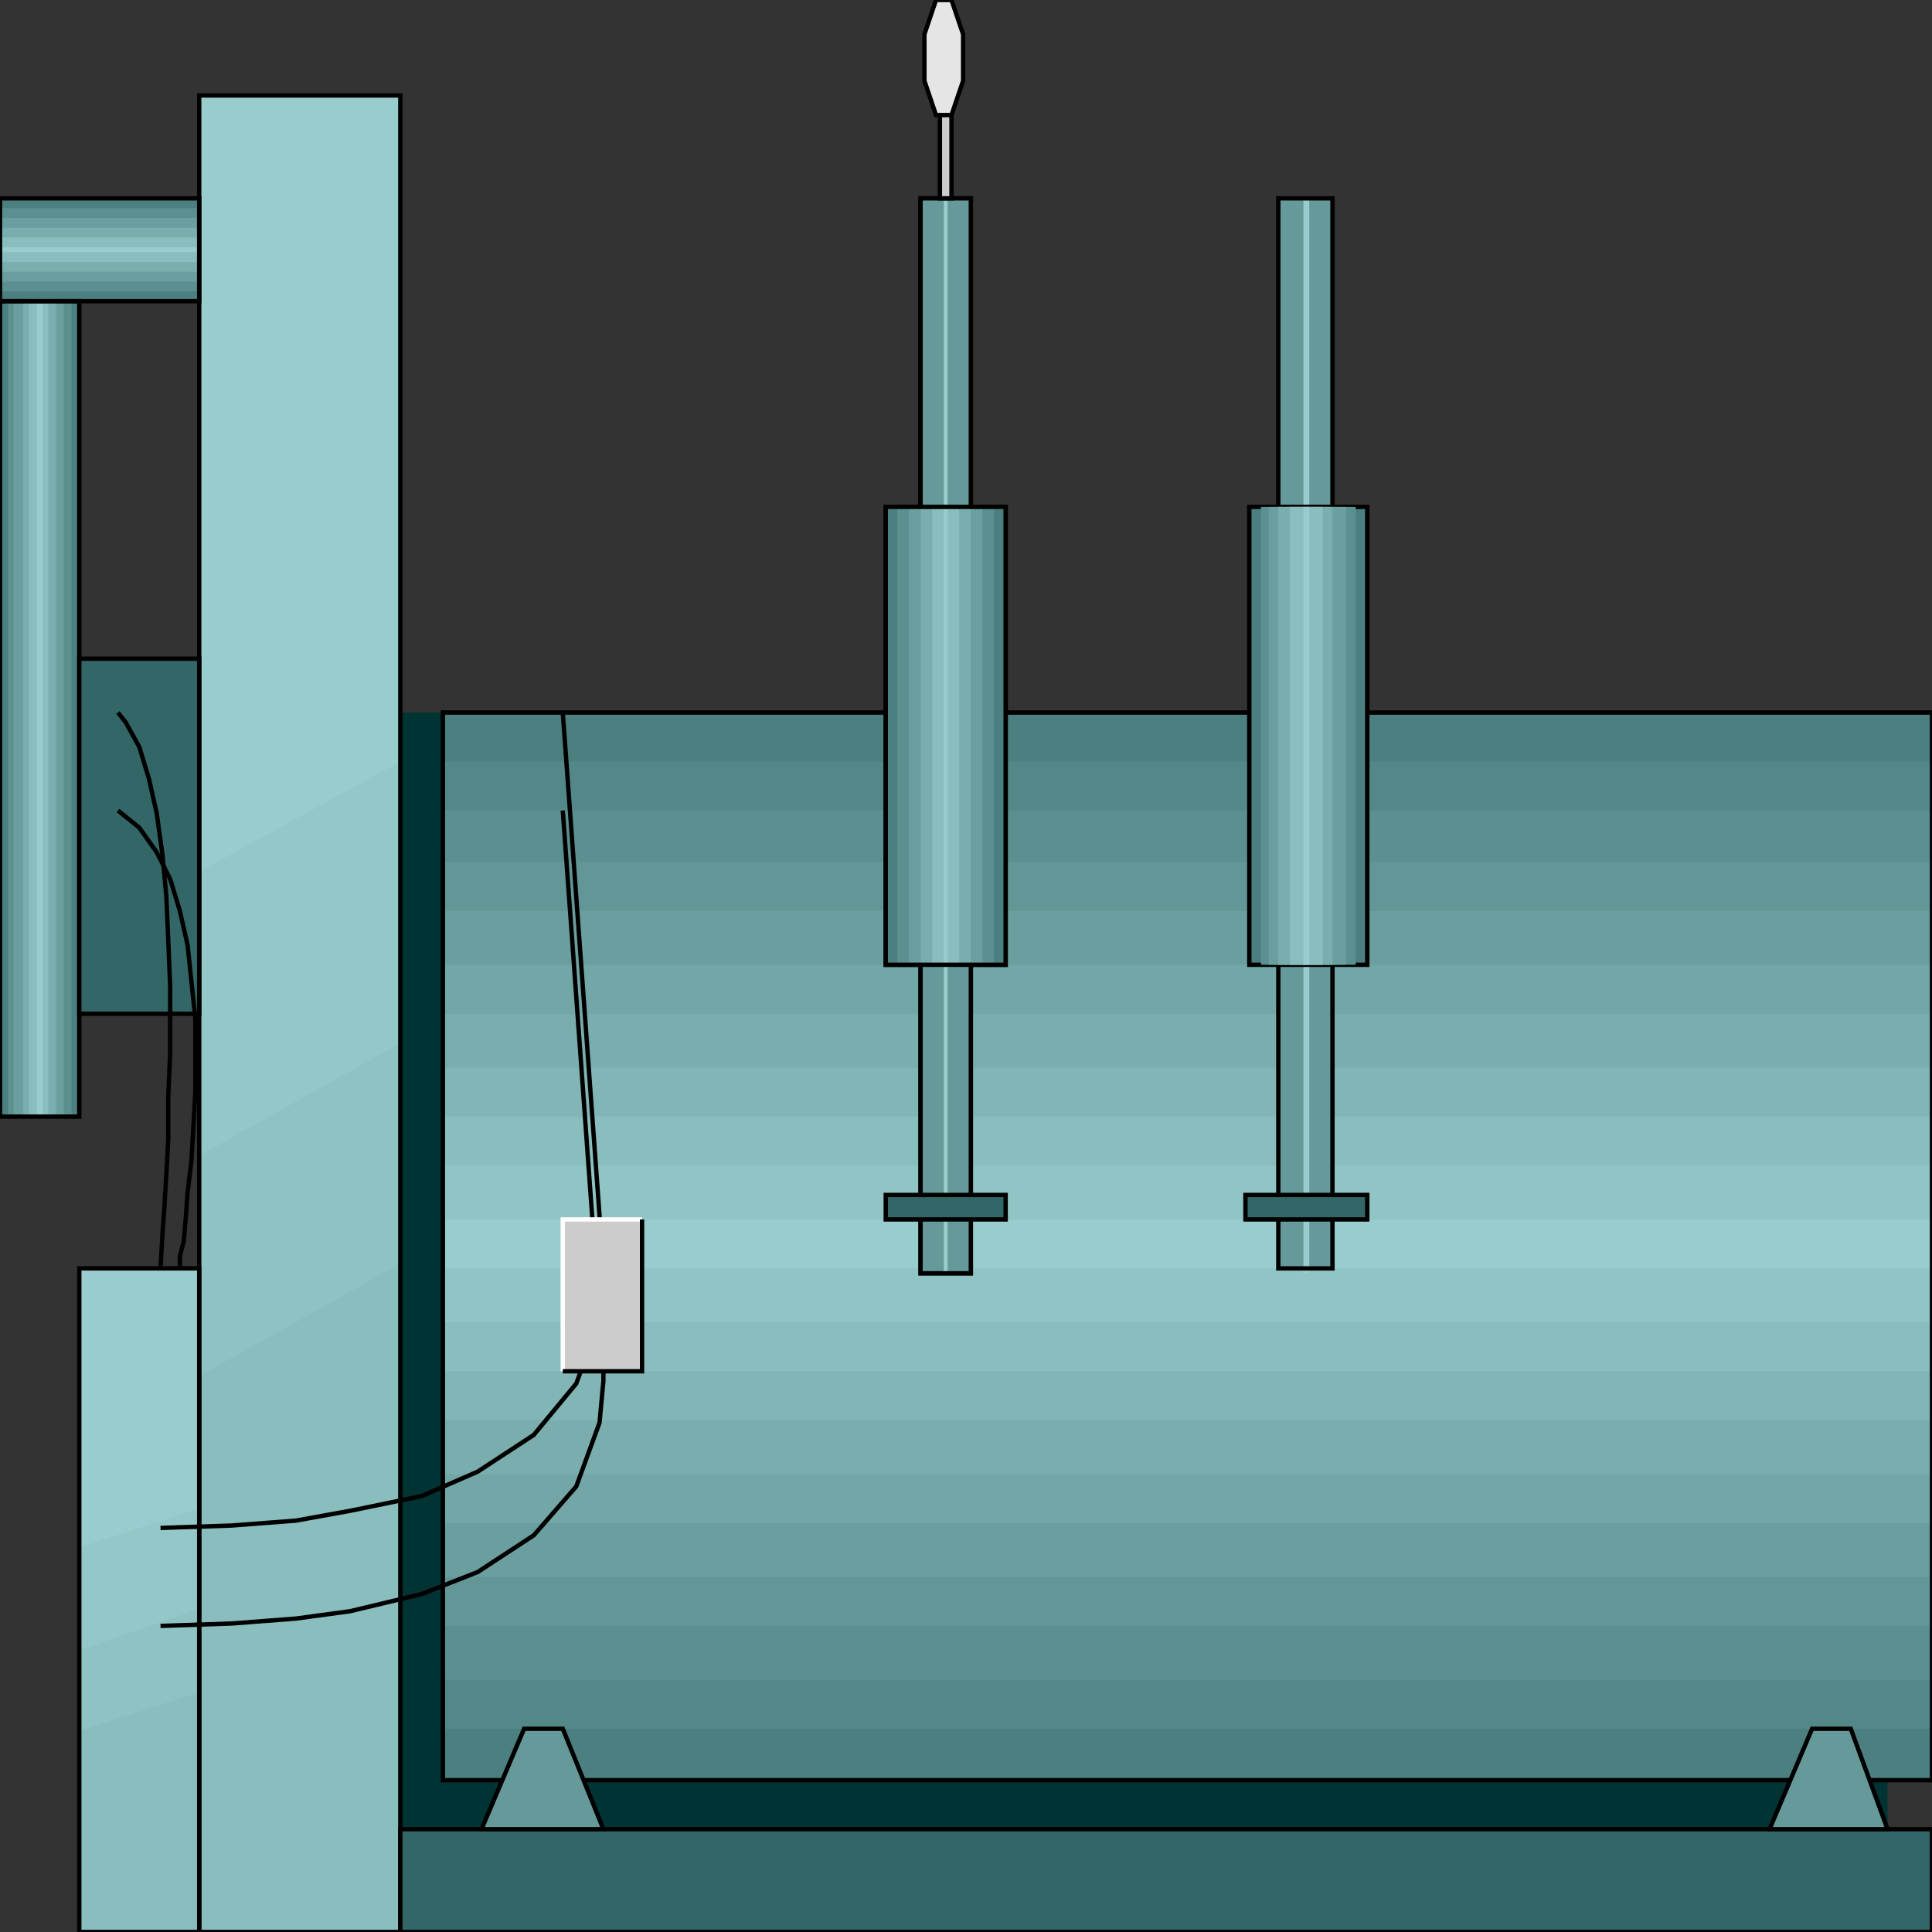 <svg width="150" height="150" viewBox="0 0 150 150" fill="none" xmlns="http://www.w3.org/2000/svg">
<rect x="0" y="0" width="150" height="150" fill="#333333" stroke="none"/>
<g clip-path="url(#clip0_2109_165365)">
<path d="M15.466 23.383H0V15.398H15.466V23.383Z" fill="#4C7F7F"/>
<path d="M0 86.693V23.385H6.156V86.693H0Z" fill="#4C7F7F"/>
<path d="M15.466 22.624H0V16.16H15.466V22.624Z" fill="#5C8F8F"/>
<path d="M0.601 86.693V23.385H5.556V86.693H0.601Z" fill="#5C8F8F"/>
<path d="M15.466 21.863H0V16.92H15.466V21.863Z" fill="#6B9E9E"/>
<path d="M1.051 86.693V23.385H4.955V86.693H1.051Z" fill="#6B9E9E"/>
<path d="M15.466 21.102H0V17.68H15.466V21.102Z" fill="#7AADAD"/>
<path d="M1.802 86.693V23.385H4.354V86.693H1.802Z" fill="#7AADAD"/>
<path d="M15.466 20.343H0V18.441H15.466V20.343Z" fill="#8ABDBD"/>
<path d="M2.252 86.693V23.385H3.753V86.693H2.252Z" fill="#8ABDBD"/>
<path d="M15.466 19.581H0V19.201H15.466V19.581Z" fill="#99CCCC"/>
<path d="M2.853 86.693V23.385H3.303V86.693H2.853Z" fill="#99CCCC"/>
<path d="M31.081 55.322H146.547V145.817H31.081V55.322Z" fill="#003333"/>
<path d="M15.466 7.414H31.081V150H15.466V7.414Z" fill="#99CCCC"/>
<path d="M15.466 67.68L31.081 59.125V150H15.466V67.68Z" fill="#94C7C7"/>
<path d="M15.466 89.734L31.081 80.988V150H15.466V89.734Z" fill="#8FC2C2"/>
<path d="M15.466 106.845L31.081 98.1V150.001H15.466V106.845Z" fill="#8ABDBD"/>
<path d="M15.466 7.414H31.081V150H15.466V7.414Z" stroke="black" stroke-width="0.338"/>
<path d="M34.385 55.322H150V138.212H34.385V55.322Z" fill="#4C7F7F"/>
<path d="M34.385 59.125H150V134.22H34.385V59.125Z" fill="#548787"/>
<path d="M34.385 62.928H150V130.418H34.385V62.928Z" fill="#5C8F8F"/>
<path d="M34.385 66.92H150V126.236H34.385V66.92Z" fill="#639696"/>
<path d="M34.385 70.723H150V122.434H34.385V70.723Z" fill="#6B9E9E"/>
<path d="M34.385 74.904H150V118.25H34.385V74.904Z" fill="#73A6A6"/>
<path d="M34.385 78.707H150V114.448H34.385V78.707Z" fill="#7AADAD"/>
<path d="M34.385 82.891H150V110.267H34.385V82.891Z" fill="#82B5B5"/>
<path d="M34.385 86.691H150V106.463H34.385V86.691Z" fill="#8ABDBD"/>
<path d="M34.385 90.494H150V102.661H34.385V90.494Z" fill="#91C4C4"/>
<path d="M34.385 94.678H150V98.48H34.385V94.678Z" fill="#99CCCC"/>
<path d="M34.385 55.322H150V138.212H34.385V55.322Z" stroke="black" stroke-width="0.338"/>
<path d="M31.081 142.016H150V150H31.081V142.016Z" fill="#336666" stroke="black" stroke-width="0.338"/>
<path d="M37.388 142.015L40.691 134.221H43.694L46.847 142.015H37.388Z" fill="#669999" stroke="black" stroke-width="0.338"/>
<path d="M137.388 142.015L140.691 134.221H143.694L146.547 142.015H137.388Z" fill="#669999" stroke="black" stroke-width="0.338"/>
<path d="M6.156 98.478H15.466V149.999H6.156V98.478Z" fill="#99CCCC"/>
<path d="M6.156 120.151L15.466 117.109V149.999H6.156V120.151Z" fill="#94C7C7"/>
<path d="M6.156 128.136L15.466 124.904V149.999H6.156V128.136Z" fill="#8FC2C2"/>
<path d="M6.156 134.411L15.466 131.369V150H6.156V134.411Z" fill="#8ABDBD"/>
<path d="M6.156 98.478H15.466V149.999H6.156V98.478Z" stroke="black" stroke-width="0.338"/>
<path d="M15.466 23.383H0V15.398H15.466V23.383Z" stroke="black" stroke-width="0.338"/>
<path d="M0 86.693V23.385H6.156V86.693H0Z" stroke="black" stroke-width="0.338"/>
<path d="M6.156 51.141H15.466V78.707H6.156V51.141Z" fill="#336666" stroke="black" stroke-width="0.338"/>
<path d="M99.249 98.478V15.398H103.453V98.478H99.249Z" fill="#669999"/>
<path d="M71.472 98.859V15.398H75.376V98.859H71.472Z" fill="#669999" stroke="black" stroke-width="0.338"/>
<path d="M101.201 98.859V15.398H101.652V98.859H101.201Z" fill="#99CCCC"/>
<path d="M73.273 98.859V15.398H73.574V98.859H73.273Z" fill="#99CCCC"/>
<path d="M99.249 98.478V15.398H103.453V98.478H99.249Z" stroke="black" stroke-width="0.338"/>
<path d="M96.997 74.905V39.353H106.156V74.905H96.997Z" fill="#4C7F7F" stroke="black" stroke-width="0.338"/>
<path d="M68.769 74.905V39.353H78.078V74.905H68.769Z" fill="#4C7F7F" stroke="black" stroke-width="0.338"/>
<path d="M97.897 74.905V39.353H105.255V74.905H97.897Z" fill="#5C8F8F"/>
<path d="M69.67 74.905V39.353H77.177V74.905H69.67Z" fill="#5C8F8F"/>
<path d="M98.498 74.905V39.353H104.504V74.905H98.498Z" fill="#6B9E9E"/>
<path d="M70.57 74.905V39.353H76.276V74.905H70.57Z" fill="#6B9E9E"/>
<path d="M71.472 74.905V39.353H75.376V74.905H71.472Z" fill="#7AADAD"/>
<path d="M99.249 74.905V39.353H103.453V74.905H99.249Z" fill="#7AADAD"/>
<path d="M100.15 74.905V39.353H102.703V74.905H100.15Z" fill="#8ABDBD"/>
<path d="M72.372 74.905V39.353H74.474V74.905H72.372Z" fill="#8ABDBD"/>
<path d="M101.201 74.905V39.353H101.652V74.905H101.201Z" fill="#99CCCC"/>
<path d="M73.273 74.905V39.353H73.574V74.905H73.273Z" fill="#99CCCC"/>
<path d="M71.472 98.859V15.398H75.376V98.859H71.472Z" fill="#669999"/>
<path d="M73.273 98.859V15.398H73.574V98.859H73.273Z" fill="#99CCCC"/>
<path d="M71.472 98.859V15.398H75.376V98.859H71.472Z" stroke="black" stroke-width="0.338"/>
<path d="M68.769 74.905V39.353H78.078V74.905H68.769Z" fill="#4C7F7F"/>
<path d="M69.67 74.905V39.353H77.177V74.905H69.67Z" fill="#5C8F8F"/>
<path d="M70.57 74.905V39.353H76.276V74.905H70.57Z" fill="#6B9E9E"/>
<path d="M71.472 74.905V39.353H75.376V74.905H71.472Z" fill="#7AADAD"/>
<path d="M72.372 74.905V39.353H74.474V74.905H72.372Z" fill="#8ABDBD"/>
<path d="M73.273 74.905V39.353H73.574V74.905H73.273Z" fill="#99CCCC"/>
<path d="M68.769 74.905V39.353H78.078V74.905H68.769Z" stroke="black" stroke-width="0.338"/>
<path d="M13.964 98.479V97.528L14.264 96.388L14.414 94.677L14.565 92.585L14.865 90.114L15.015 87.452L15.165 84.791V81.939V79.087L14.865 76.236L14.565 73.384L13.964 70.722L13.213 68.251L12.162 66.16L10.811 64.258L9.159 62.928" stroke="black" stroke-width="0.338"/>
<path d="M12.463 98.478L12.613 95.817L12.763 93.725L12.913 91.254L13.063 88.402V85.17L13.213 81.748V80.037V76.615L13.063 73.003L12.913 69.581L12.613 66.349L12.162 63.117L11.562 60.455L10.811 57.984L9.76 56.083L9.159 55.322" stroke="black" stroke-width="0.338"/>
<path d="M12.463 118.63L18.018 118.44L22.973 118.06L27.178 117.299L32.733 116.159L37.087 114.258L41.442 111.406L44.745 107.414L46.547 102.471L46.847 99.239V98.478L43.694 55.322" stroke="black" stroke-width="0.338"/>
<path d="M12.463 126.236L18.018 126.046L22.973 125.665L27.178 125.095L32.733 123.764L37.087 122.053L41.442 119.201L44.745 115.399L46.547 110.456L46.847 107.224V106.464L43.694 62.928" stroke="black" stroke-width="0.338"/>
<path d="M43.693 94.678H49.849V106.465H43.693V94.678Z" fill="#CCCCCC"/>
<path d="M43.693 106.465V94.678H49.849" stroke="white" stroke-width="0.338"/>
<path d="M43.693 106.465H49.849V94.678" stroke="black" stroke-width="0.338"/>
<path d="M72.672 8.935L71.772 6.274V2.662L72.672 0H73.874L74.775 2.662V6.274L73.874 8.935H72.672Z" fill="#E5E5E5" stroke="black" stroke-width="0.338"/>
<path d="M72.973 8.936V15.399H73.874V8.936H72.973Z" fill="#CCCCCC" stroke="black" stroke-width="0.338"/>
<path d="M78.078 94.677H68.769V92.775H78.078V94.677Z" fill="#336666" stroke="black" stroke-width="0.338"/>
<path d="M106.156 94.677H96.696V92.775H106.156V94.677Z" fill="#336666" stroke="black" stroke-width="0.338"/>
</g>
<defs>
<clipPath id="clip0_2109_165365">
<rect width="150" height="150" fill="white"/>
</clipPath>
</defs>
</svg>
